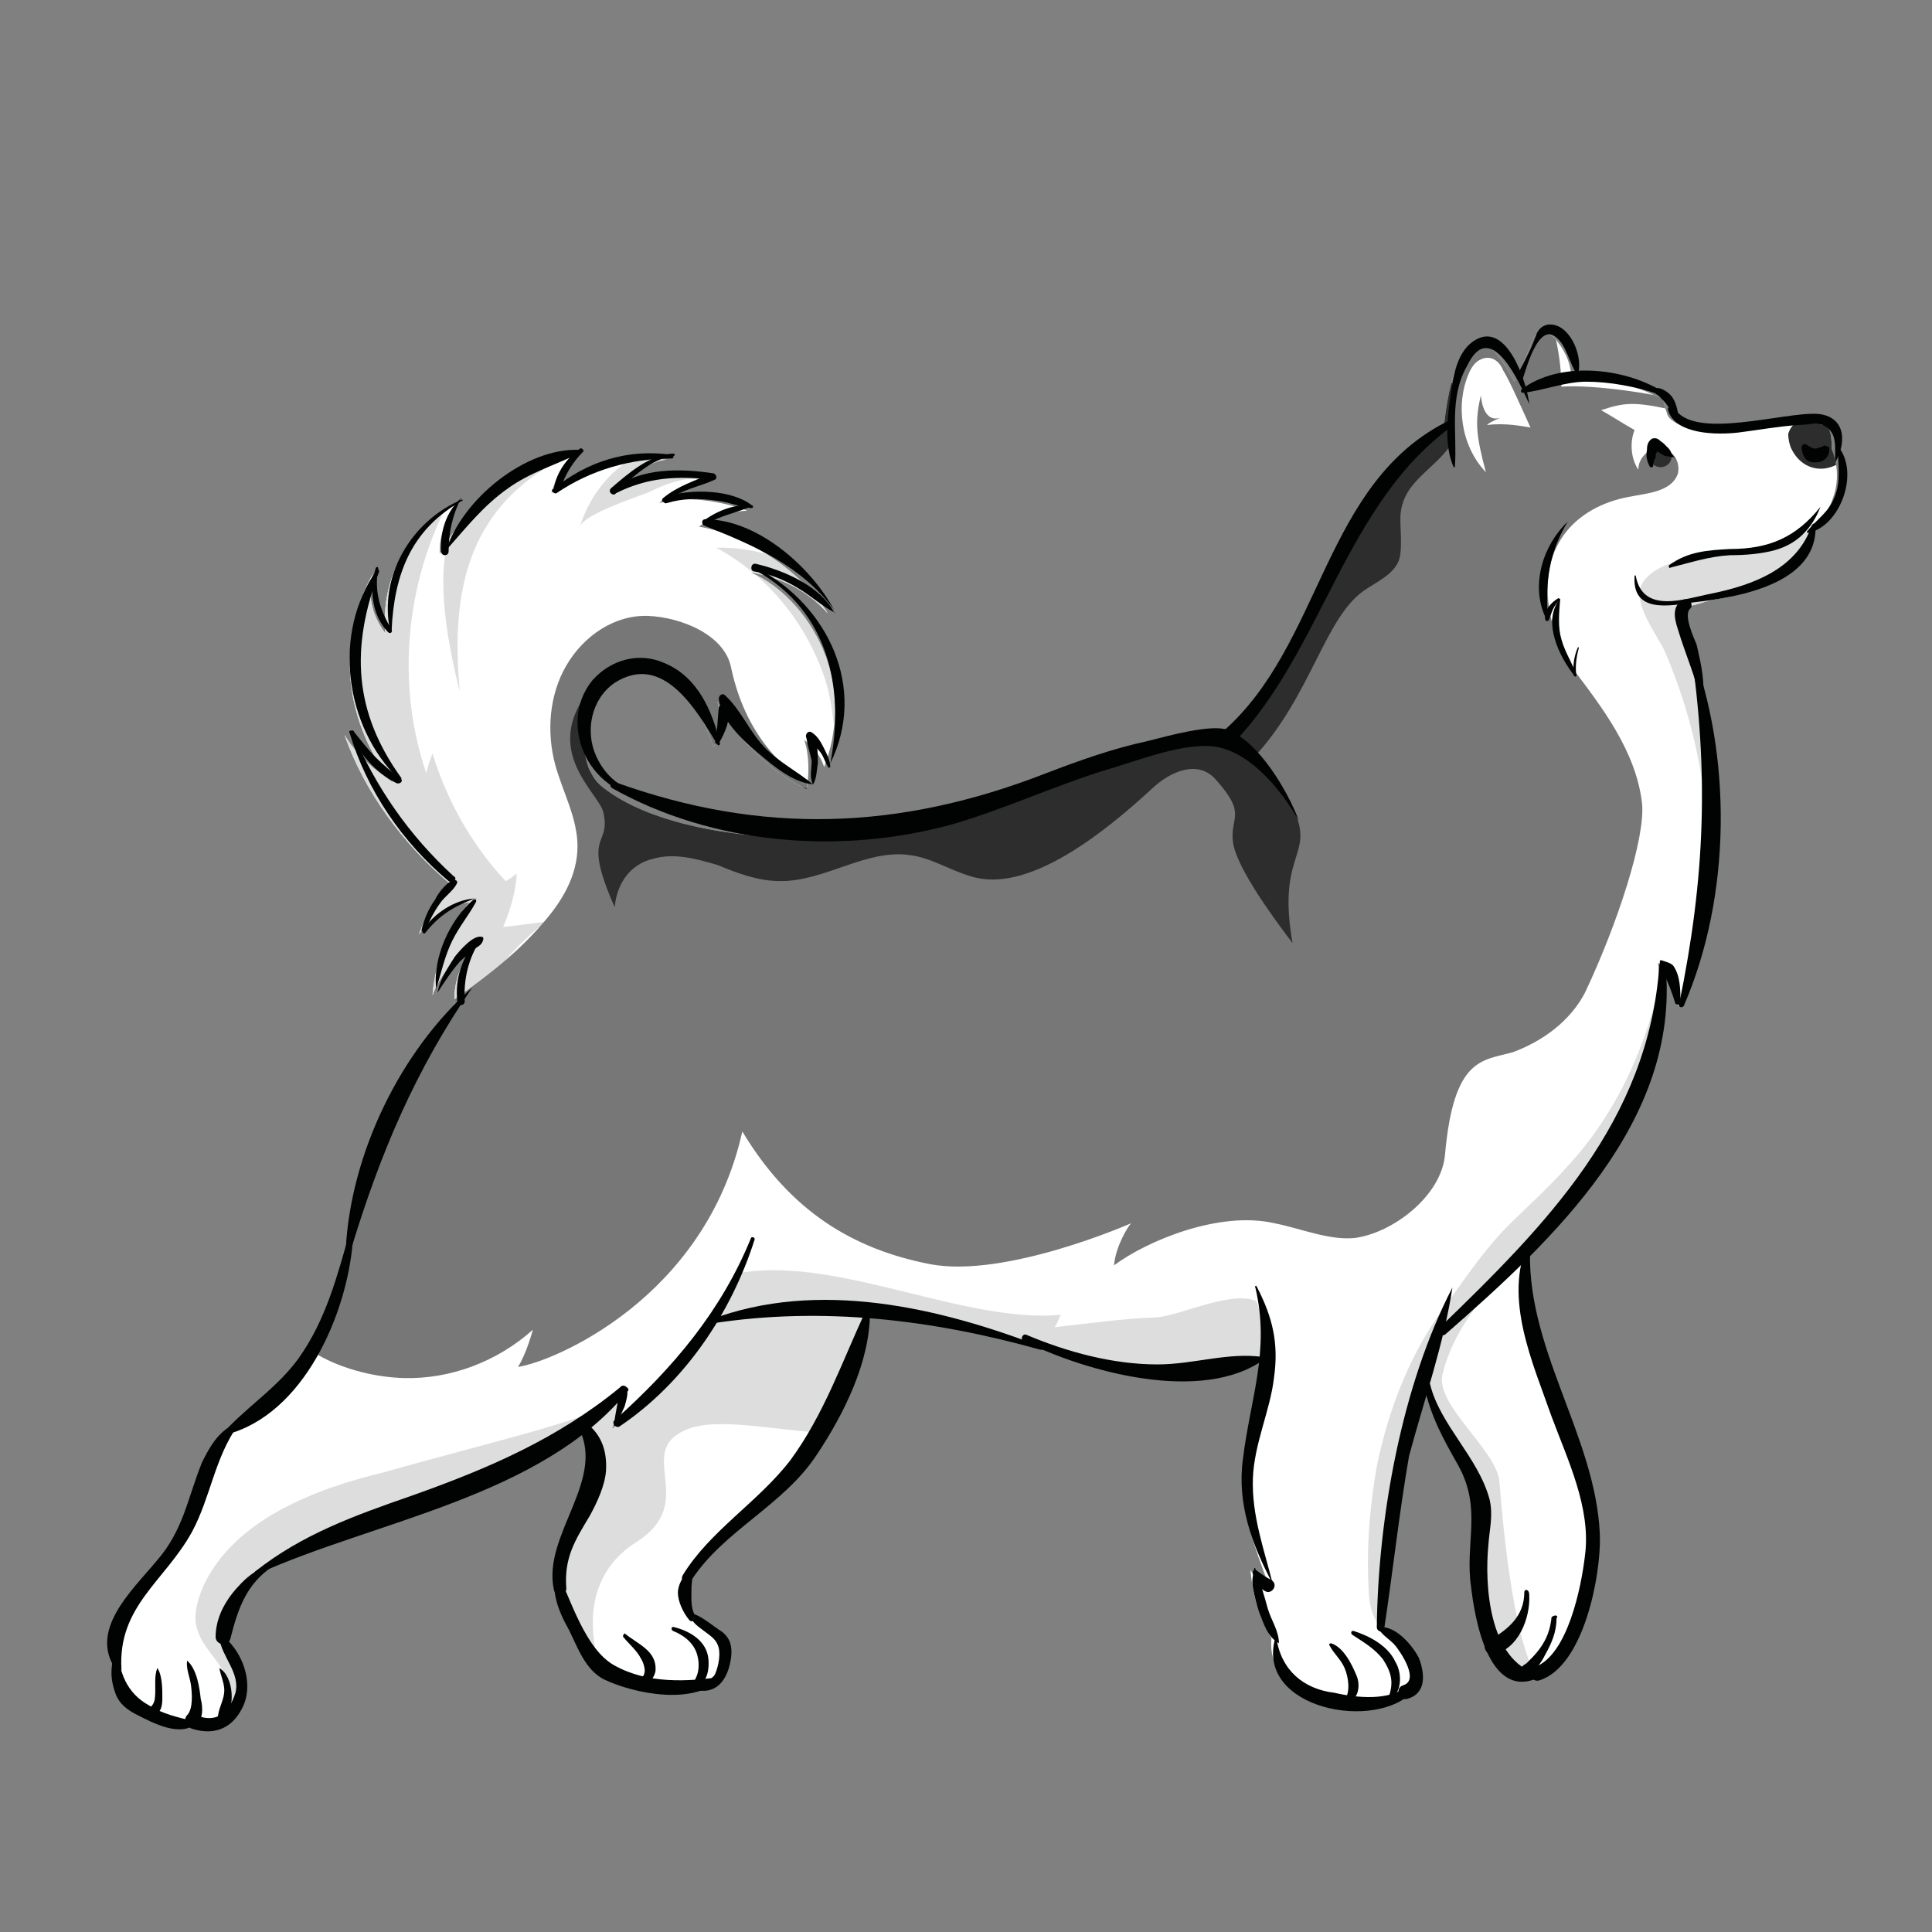 <?xml version="1.0" encoding="utf-8"?>
<!-- Generator: Adobe Illustrator 22.1.0, SVG Export Plug-In . SVG Version: 6.00 Build 0)  -->
<svg version="1.1" id="Card_1" xmlns="http://www.w3.org/2000/svg" xmlns:xlink="http://www.w3.org/1999/xlink" x="0px" y="0px"
	 viewBox="0 0 155.9 155.9" style="enable-background:new 0 0 155.9 155.9;" xml:space="preserve">
<rect x="0" y="0" width="155.9" height="155.9" fill="#808080" stroke="none"/>
<style type="text/css">
	.st0{clip-path:url(#SVGID_2_);}
	.st1{fill:#FFFFFF;}
	.st2{fill:#DDDDDD;}
	.st3{fill:#777777;}
	.st4{fill:#2D2D2D;}
	.st5{clip-path:url(#SVGID_4_);}
	.st6{fill:#010202;}
</style>
<g id="Colours">
	<g>
		<g>
			<defs>
				<path id="SVGID_1_" d="M9.1,133.2c-0.1,0.9,0.2,1.5,0.4,2.4s0.7,1.7,1.6,2.1c0.6,0.3,1.4,0.9,2.1,0.9c1.9,0,1.4,0.9,3.2,0.4
					c3.1,0.4,3.1-2.5,3.2-3s0-1.1-0.2-1.5c-0.3-0.9-0.7-1.7-1.4-2.4V132c0.2-2.5,0.9-4.2,2.6-5.2c4.7-3,10.2-4.6,15.3-6.4
					c3.7-1.3,7.5-3.4,10.8-5.7c1.2,1,1.5,2.9,1.1,4.4c-0.3,1.6-1.3,2.9-1.9,4.4c-0.6,1.4-1.2,3.1-0.9,4.6l0.2,0.6
					c0.7,2.2,2.1,3.9,3.1,6c1.6,0.7,4.1,1.5,6.3,1.5l0.7-0.1c3.1,0,3.7-2.4,3.2-3.2l-1.7-1.3c-1.1-1.2-2.2-2.2-1.5-4.4
					c0.9-1.9,2.8-3.1,4.5-4.4c4.9-3.9,8.7-10.8,10-17.1c4.9,0.4,10,1.5,14.1,3c6.3,2.2,11.9,2.6,18.1,0.7c0,1.1-0.1,1.9-0.3,3
					c-0.5,2.2-1.4,4.5-1.4,6.8c-0.1,2.9,1,5.8,2,8.5c-0.5-0.2-1.1-0.5-1.4-1c0.2,2,0.6,3.6,1.7,5.5c-0.2,1.7,0.7,3.4,2.2,4.3
					c1.4,0.9,3.2,1,4.8,0.9c0,0,3.1-0.2,4.1-1.4s-1.1-4.1-2.5-4.7c0.6-8.1,2.5-17.1,3.7-19.7c1.6,3.9,4.7,8.1,4.7,10.4
					c0,1.1-2,11,2.9,13.2c3.4,1.5,8.2-8.5,5.9-13.7c-4.2-9.4-5.7-19.9-5.7-19.9c3.5-3.5,3.2-4.1,6.3-8c5.8-7.6,4.8-15.9,4.8-15.9
					s1.3,0.5,1.6,3.5c2.2-7,3-14.4,2-21.7L137,57c-0.2-4.9-2.9-7.3-1.2-8c1.4-0.2,1.6-0.5,3-0.7c1.6-0.2,3-1,4.5-1.7
					c1.4-0.7,2.6-2.1,2.7-3.9c0.9-0.6,1.6-1.5,1.9-2.5c0.5-1.3,0.4-2.8-0.1-4c0-0.6,0-1.5-0.4-1.8c-0.5-0.5-5.9,0-7.7,0.4
					c-2,0.5-5.1-0.5-5.2-1.5c-0.5-1.3,0.1-1-1-1.4c-2-1-4.5-1.5-6.7-1.3c0-1.1-0.4-2.1-1.1-3c-0.2-0.3-0.4-0.5-0.7-0.6s-0.7-0.2-1,0
					s-0.4,0.5-0.5,0.9c-0.5,1.2-0.7,1.7-1.3,2.9c-0.9-1.7-1.8-2.9-2.4-2.9c-1.4-0.1-2.1,1.6-2.4,2.1c-0.5,1.4-0.7,2.9-0.9,4.5l0,0
					c-4.6,2.5-7.4,7.3-9.7,12.1c-2.4,4.8-4.4,9.8-8.3,13.3c-7.9,0.7-15.4,4-18.4,5.1c-9.5,3.9-24.8,3.4-31.1-1.2
					c-1-0.7-1.1-1.1-1.4-1.6s-1.1-3.9-0.3-5.5c0.9-1.6,2.7-2.7,4.5-2.6c1.5,0.1,2.8,1.1,3.7,2.2c1,1.2,1.6,2.6,2.1,4
					c0.3-0.9,0.6-2.2,0.3-3.7c1.6,3.1,4.2,5.6,7.2,7.1v-0.1c0.2-1.2,0.2-2.7-0.2-3.9c0.7,0.6,1.3,1.2,1.6,2.2c1.1-2.8,1.2-6.1,0.1-9
					s-3.3-5.5-6-6.7c2.5,0.4,4.6,1.5,6.2,3.3c-2-3.3-6.6-6.4-10.4-7c1.2-0.9,2.5-1.2,3.9-1.3c-1.9-0.7-5-1.3-7.1-0.6
					c1-1,2.7-1.3,3.9-1.9c-2.7-0.4-5.7-0.4-7.9,1.2c1.3-1.2,3.3-2.8,4.6-2.8c-3.3-0.3-6.7,0.5-9.3,2.7c0.3-1.2,1-2.4,1.9-3.2
					c-4.5,0.9-8.7,4-10.9,8.1c-0.1-1.5,0.5-2.9,1.5-4.1c-1.9,0.9-3.5,2.4-4.6,4.3s-1.5,4.1-1.3,6.2c-1.1-1.4-1.5-3.2-1-4.8
					C28.6,48.9,28,52,28.3,55c0.3,3,1.6,6.1,3.5,8.2c-1.5-1-3-2.2-4-3.9c1.6,4.6,4.8,8.9,8.5,12c-1.3,1-1.9,2.6-2.5,4.1
					c1-1.4,2.5-2.4,4.1-2.6c-1.7,1.9-2.8,4.9-3,7.5c0.7-1.8,2-3.3,3.6-4.3c-1.2,1.4-2,3.3-1.8,5.1C31.8,87,29.6,92,28.4,99.8
					c-1.3,8.9-5.7,13.3-9.6,15.6c-2.6,1.9-2.4,5.8-4.1,8.7c-1.1,1.9-2.8,3.2-4.1,4.9C9.3,130.4,9.1,131.5,9.1,133.2z"/>
			</defs>
			<clipPath id="SVGID_2_">
				<use xlink:href="#SVGID_1_"  style="overflow:visible;"/>
			</clipPath>
			<g id="Base_1_" class="st0">
				<rect x="7.7" y="25.3" class="st1" width="142.7" height="115"/>
				<g id="Light_1_">
					<g>
						<path class="st2" d="M85.1,107.1L85.1,107.1c0.2-0.3,0.3-0.6,0.5-1c-7.8,0.7-17.9-4.7-25.8-3.4c-1.2,2.1-4.9,8.1-9.4,11.8
							c-0.3-0.5-0.1-2.4-0.1-2.4s-2.7,1.8-2.9,3.1c-0.2,1.3,0.6,2.5,0.5,3.7c-0.2,2.7-2.8,5.2-3.6,7.8c-0.9,2.6,3.4,8,3.9,7.5
							c0.2-0.3-2.2-6.4,3.2-9.8c5-3.2-0.2-7.2,3.9-9c2.4-1.1,7.1,0,10.9,0.2c1.1-1,1.8-5.6,3-6.5c1.9-1.4,5.6,1.1,7.9,1.6
							c2.4,0.5,4.5,1.5,6.8,2.2c4.3,1.3,9,1.4,13.4,0.2c3-0.9,6.4-1.3,4.1-8.1c-2-0.9-6,1.1-8,1.3C90.5,106.4,87.8,106.8,85.1,107.1
							z"/>
					</g>
					<g>
						<path class="st2" d="M43.4,115.4L43.4,115.4c-4.2,1.2-8.2,2.2-12.4,3.4c-2.9,0.7-5.7,1.6-8.3,3s-5,3.4-6.3,6.2
							c-0.5,1.2-0.9,2.6-0.4,3.7c0.5,1.5,2.1,2.6,2.4,4.2c0.1,0.9-0.2,2,0.4,2.6c0.6,0.5,1.7,0,2.4-0.6c7.3-6.1,14.6-12.4,21.6-18.9
							c1.8-1.7,4.3-3.4,5.8-5.4C46.8,114.4,45.1,114.9,43.4,115.4z"/>
					</g>
					<g>
						<path class="st2" d="M110.4,127.3L110.4,127.3c0.1,2-0.1,3.6,2.6,5.5c2.2-1.3,12.4,4.7,11,2.5c-2-3.3-2.8-13.1-3-15.7
							s-5.2-6.2-4.6-8.7c0.7-2.9,2.5-5.4,4.4-7.5s4.2-4.1,6-6.3c4.4-5.1,7-11.9,7.3-18.7c-1.1,5.9-3.7,11.5-7.6,15.7
							c-1.6,1.8-3.4,3.4-5.1,5.1c-1.7,1.8-3,3.7-4.5,5.8c-3,3.9-4.8,8.5-5.8,13.3C110.6,121.2,110.3,124.2,110.4,127.3z"/>
					</g>
					<g>
						<path class="st2" d="M137.4,76.5L137.4,76.5c1.7-4.3,1.4-9.1,1.3-13.8c-0.1-4.6,0.1-9.6,2.7-13.5c1.5-2.2,3.7-4.1,4.8-6.6
							c-1.9,1.7-4.6,1.9-7.1,2.1c-1.9,0.2-5,0.4-6.4,2.1c-1.3,1.6,1,4.3,1.7,5.9c2,4.7,3.2,9.8,3.4,15
							C138,70.7,137.9,73.6,137.4,76.5z"/>
					</g>
					<g>
						<path class="st2" d="M44,74.4L44,74.4c-1.2,0.1-2.2,0.3-3.4,0.4c0.6-1.4,1-2.8,1.1-4.3c-0.3,0.2-0.5,0.4-0.9,0.6
							c-2.7-2.9-4.7-6.4-5.9-10.3c-0.2,0.5-0.4,1.1-0.5,1.6c-2.7-7.9-1.5-17.1,3.1-24.1c-2.5,0-4.7,1.3-6.5,2.9
							c-4.1,3.5-6.6,8.8-7.8,14.1c-1.1,5.4-0.7,11,0.2,16.5c0.3,1.9,0.9,3.9,1.7,5.6c0.9,1.7,2.2,3.2,4.1,4c2.2,0.9,6.1,0.6,8.3-0.5
							c1.1-0.6,1.8-1.7,2.7-2.7C41.3,76.8,42.6,75.5,44,74.4z"/>
					</g>
					<g>
						<path class="st2" d="M57.8,44.2L57.8,44.2c3.9-0.1,7.6,1.5,10.3,4.4c2.6,2.9,4,7,3.6,10.8c-0.1,0.7-0.2,1.6-0.6,2.2
							c-1.2,1.8-3.2,0.9-3.5-1c-0.4-2.1-0.4-4.2-1.2-6.3C64.8,49.9,61.7,46.3,57.8,44.2z"/>
					</g>
					<g>
						<path class="st2" d="M46.8,42.5c0.6-2,1.9-3.9,3.6-5.1l0,0c1.6-1.1,3.5-1.7,5.5-1.5c1.4,0.1,3.1,1.6,1.3,2.6
							c-0.5,0.3-1.4,0.1-2,0.2c-1,0.2-1.8,0.5-2.8,1C51.4,40.1,47.1,41.5,46.8,42.5z"/>
					</g>
					<g>
						<path class="st2" d="M37.1,55.8c-2.6-10.3-0.9-13.6,1-16.5c1-1.6,3.7-2.9,8.8-3C37.4,40.3,36.4,48,37.1,55.8z"/>
					</g>
				</g>
				<g id="Dark_1_">
					<g>
						<g>
							<path class="st3" d="M21.9,103.7c0,5.1,6.4,7.4,10.7,7.5c3.7,0.1,7.5-1.3,10.4-3.9c0,0-0.5,1.9-1.2,3
								c2.8-0.4,15.1-5.5,18.1-19c3.9,6.5,9,9.5,15.1,10.7s16.3-3.3,16.3-3.3c-0.2,0.1-1.3,1.9-1.4,3.4c2.7-2,8.5-4.4,12.9-3.4
								c2.1,0.4,4.4,1.4,6.5,1.2c3.1-0.4,7-3.4,7.3-6.7c0.7-7.9,3-7.6,5.5-8.3c2.4-0.9,4.6-2.5,5.8-4.8c2.6-5.5,4.9-12.5,4.6-15.3
								c-0.5-4.2-3.2-7.7-5.7-11c0,0.1,0.1,0.3,0.1,0.4c-1.2-1.4-1.7-3.4-1.2-5.2c-0.2,0.3-0.3,0.7-0.5,1.1c-1.4-6,2-9.2,6.2-10
								c1.5-0.3,3.5-0.4,4-1.9c0.2-1-0.4-1.9-1.4-2c-0.9-0.1-1.8,0.7-1.8,1.7c-0.6-0.9-0.7-2.2-0.3-3.2c-0.9-0.5-1.8-1.1-2.7-1.6
								c1.8-0.6,2.6-0.7,5.4-0.1c0.4,0.1,0.1-0.4-0.3-0.9c-0.2-0.2-5.6-1.1-8.3-0.9c0-1.6-0.4-4.8-1.4-6.5c-0.2-0.4-0.3-0.9-0.5-1.2
								c-0.6-0.6-2.1,0.2-2.9,0.5c-3.2,1.5-5.6,4.3-7.8,7.1c-5.2,6.7-10.1,13.9-15.9,20c-5.7,6-12.1,11.6-19.9,14
								c-4.9,1.5-7.4,1.2-11.8-1.5c-1.8-1-5.5-3.6-6.8-9.7c-0.5-2.7-4.1-4.1-6.7-4.2c-2.7-0.1-5.2,1.6-6.6,4c-1.4,2.4-1.6,5.4-0.9,8
								c0.6,2.2,1.8,4.3,1.8,6.6c0,2.4-1.3,4.5-2.8,6.2c-4.6,5.4-11.3,8.1-15.9,13.4C24,92.1,21.9,97.9,21.9,103.7z M118.5,30.2
								c0.2-0.5,0.5-1,1-1.2c0.6-0.3,1.4-0.1,1.8,0.9c0.4,0.6,1.3,2.6,2.2,4.6c-0.6-0.1-2.1-0.4-3.5-0.2c0.1-0.2,1.1-0.6,1.1-0.6
								c-1.5,0.5-1.6-1.8-1.6-1.8c-0.5,2.1-0.4,3.2,0.4,6.2C117.8,35.9,117.5,32.5,118.5,30.2z"/>
						</g>
					</g>
					<g>
						<path class="st4" d="M113,41.9c0,0.9,0.2,2.8-0.2,3.5c-0.5,1-1.6,1.5-2.5,2.1c-3.4,2.1-4.4,8.6-9.2,13.7
							c0.5,0.4,3,2.9,3.6,4.9c1,3-1.6,3.2-0.4,10c-1.3-1.7-4.5-6-4.8-8.1s1.2-2.2-1.4-5.1c-1.4-1.6-3.6-0.7-5.1,0.7
							c-3.9,3.6-10.1,8.6-14.7,7.1c-1.7-0.5-3.2-1.5-4.9-1.7c-3.5-0.5-6.8,2.1-10.4,2.1c-1.8,0-3.4-0.6-5.1-1.3
							c-1.7-0.5-3.5-1-5.2-0.5c-1.7,0.4-2.9,1.8-3.1,3.9c-2.7-6.1-0.3-4.8-0.9-7.6c-0.3-1.6-5.2-5-1-10.1c0.5-1.1,3.7,5.5,4.9,5.2
							c5.8-0.7,11,3.3,16.8,3.9c4.4,0.4,8.7-1.2,12.5-3.3c8.1-4.5,15-11.2,19.6-19.5c2-3.6,3.7-7.6,7.1-10c1.5-1.1,3.4-1.8,5.1-1.4
							l3.5,0.5c0.1,1.6,0.1,2-0.2,5.1C115.5,38.1,113,39,113,41.9z"/>
					</g>
				</g>
			</g>
		</g>
	</g>
	<g>
		<g>
			<defs>
				<path id="SVGID_3_" d="M9.1,133.2c-0.1,0.9,0.2,1.5,0.4,2.4s0.7,1.7,1.6,2.1c0.6,0.3,1.4,0.9,2.1,0.9c1.9,0,1.4,0.9,3.2,0.4
					c3.1,0.4,3.1-2.5,3.2-3s0-1.1-0.2-1.5c-0.3-0.9-0.7-1.7-1.4-2.4V132c0.2-2.5,0.9-4.2,2.6-5.2c4.7-3,10.2-4.6,15.3-6.4
					c3.7-1.3,7.5-3.4,10.8-5.7c1.2,1,1.5,2.9,1.1,4.4c-0.3,1.6-1.3,2.9-1.9,4.4c-0.6,1.4-1.2,3.1-0.9,4.6l0.2,0.6
					c0.7,2.2,2.1,3.9,3.1,6c1.6,0.7,4.1,1.5,6.3,1.5l0.7-0.1c3.1,0,3.7-2.4,3.2-3.2l-1.7-1.3c-1.1-1.2-2.2-2.2-1.5-4.4
					c0.9-1.9,2.8-3.1,4.5-4.4c4.9-3.9,8.7-10.8,10-17.1c4.9,0.4,10,1.5,14.1,3c6.3,2.2,11.9,2.6,18.1,0.7c0,1.1-0.1,1.9-0.3,3
					c-0.5,2.2-1.4,4.5-1.4,6.8c-0.1,2.9,1,5.8,2,8.5c-0.5-0.2-1.1-0.5-1.4-1c0.2,2,0.6,3.6,1.7,5.5c-0.2,1.7,0.7,3.4,2.2,4.3
					c1.4,0.9,3.2,1,4.8,0.9c0,0,3.1-0.2,4.1-1.4s-1.1-4.1-2.5-4.7c0.6-8.1,2.5-17.1,3.7-19.7c1.6,3.9,4.7,8.1,4.7,10.4
					c0,1.1-2,11,2.9,13.2c3.4,1.5,8.2-8.5,5.9-13.7c-4.2-9.4-5.7-19.9-5.7-19.9c3.5-3.5,3.2-4.1,6.3-8c5.8-7.6,4.8-15.9,4.8-15.9
					s1.3,0.5,1.6,3.5c2.2-7,3-14.4,2-21.7L137,57c-0.2-4.9-2.9-7.3-1.2-8c1.4-0.2,1.6-0.5,3-0.7c1.6-0.2,3-1,4.5-1.7
					c1.4-0.7,2.6-2.1,2.7-3.9c0.9-0.6,1.6-1.5,1.9-2.5c0.5-1.3,0.4-2.8-0.1-4c0-0.6,0-1.5-0.4-1.8c-0.5-0.5-5.9,0-7.7,0.4
					c-2,0.5-5.1-0.5-5.2-1.5c-0.5-1.3,0.1-1-1-1.4c-2-1-4.5-1.5-6.7-1.3c0-1.1-0.4-2.1-1.1-3c-0.2-0.3-0.4-0.5-0.7-0.6s-0.7-0.2-1,0
					s-0.4,0.5-0.5,0.9c-0.5,1.2-0.7,1.7-1.3,2.9c-0.9-1.7-1.8-2.9-2.4-2.9c-1.4-0.1-2.1,1.6-2.4,2.1c-0.5,1.4-0.7,2.9-0.9,4.5l0,0
					c-4.6,2.5-7.4,7.3-9.7,12.1c-2.4,4.8-4.4,9.8-8.3,13.3c-7.9,0.7-15.4,4-18.4,5.1c-9.5,3.9-24.8,3.4-31.1-1.2
					c-1-0.7-1.1-1.1-1.4-1.6s-1.1-3.9-0.3-5.5c0.9-1.6,2.7-2.7,4.5-2.6c1.5,0.1,2.8,1.1,3.7,2.2c1,1.2,1.6,2.6,2.1,4
					c0.3-0.9,0.6-2.2,0.3-3.7c1.6,3.1,4.2,5.6,7.2,7.1v-0.1c0.2-1.2,0.2-2.7-0.2-3.9c0.7,0.6,1.3,1.2,1.6,2.2c1.1-2.8,1.2-6.1,0.1-9
					s-3.3-5.5-6-6.7c2.5,0.4,4.6,1.5,6.2,3.3c-2-3.3-6.6-6.4-10.4-7c1.2-0.9,2.5-1.2,3.9-1.3c-1.9-0.7-5-1.3-7.1-0.6
					c1-1,2.7-1.3,3.9-1.9c-2.7-0.4-5.7-0.4-7.9,1.2c1.3-1.2,3.3-2.8,4.6-2.8c-3.3-0.3-6.7,0.5-9.3,2.7c0.3-1.2,1-2.4,1.9-3.2
					c-4.5,0.9-8.7,4-10.9,8.1c-0.1-1.5,0.5-2.9,1.5-4.1c-1.9,0.9-3.5,2.4-4.6,4.3s-1.5,4.1-1.3,6.2c-1.1-1.4-1.5-3.2-1-4.8
					C28.6,48.9,28,52,28.3,55c0.3,3,1.6,6.1,3.5,8.2c-1.5-1-3-2.2-4-3.9c1.6,4.6,4.8,8.9,8.5,12c-1.3,1-1.9,2.6-2.5,4.1
					c1-1.4,2.5-2.4,4.1-2.6c-1.7,1.9-2.8,4.9-3,7.5c0.7-1.8,2-3.3,3.6-4.3c-1.2,1.4-2,3.3-1.8,5.1C31.8,87,29.6,92,28.4,99.8
					c-1.3,8.9-5.7,13.3-9.6,15.6c-2.6,1.9-2.4,5.8-4.1,8.7c-1.1,1.9-2.8,3.2-4.1,4.9C9.3,130.4,9.1,131.5,9.1,133.2z"/>
			</defs>
			<clipPath id="SVGID_4_">
				<use xlink:href="#SVGID_3_"  style="overflow:visible;"/>
			</clipPath>
			<g id="Details_1_" class="st5">
				<g>
					<path class="st4" d="M144.5,36.1c-0.1-0.3-0.2-0.6-0.2-1.1c0.1-0.3,0.2-0.5,0.4-0.7c0.4-0.5,0.9-1.1,1.4-1.4
						c0.5-0.3,1.3-0.5,1.8-0.3l0,0c1.5,0.5,2.2,3.3,1,4.4C147.5,38.3,145.4,38.1,144.5,36.1z"/>
				</g>
				<ellipse class="st4" cx="134" cy="36.8" rx="0.9" ry="0.9"/>
			</g>
		</g>
	</g>
</g>
<g id="Outlines">
	<g>
		<g>
			<path class="st6" d="M136.4,52.1c1.5,10.2,1.2,18.7-0.9,28.9c-0.1,0.3,0.3,0.4,0.4,0.1C139.7,72.3,139.8,61,136.4,52.1
				L136.4,52.1L136.4,52.1z"/>
		</g>
	</g>
	<g>
		<g>
			<path class="st6" d="M135.6,80.9c0-1,0-2.2-0.6-3c-0.2-0.2-0.6-0.3-0.9-0.4c-0.2-0.1-0.2,0.2-0.1,0.3c-0.1,0,0,0,0,0.1
				c0.1,0.2,0.1,0.3,0.2,0.5c0.4,0.9,0.7,1.6,1,2.6C135.4,81.1,135.6,81.1,135.6,80.9L135.6,80.9z"/>
		</g>
	</g>
	<g>
		<g>
			<path class="st6" d="M133.9,77.9c-0.9,12.6-9.1,20.9-17.8,29.3c-0.3,0.3,0.1,0.7,0.5,0.5c8.7-7.6,19-17.2,17.8-29.8
				C134.3,77.5,133.9,77.5,133.9,77.9L133.9,77.9z"/>
		</g>
	</g>
	<g>
		<g>
			<path class="st6" d="M117.2,103.9c-4.1,7.9-6,18.6-6.1,27.4c0,0.4,0.6,0.5,0.6,0.1c0.7-4.6,1.2-9.3,2-13.9
				C114.9,113,116.5,108.5,117.2,103.9L117.2,103.9L117.2,103.9z"/>
		</g>
	</g>
	<g>
		<g>
			<path class="st6" d="M111.2,131.3c0.2,0.6,1,1,1.4,1.5s2,2.8,0.6,3.2c-0.6,0.2-0.4,1.2,0.3,1.1c1.6-0.4,1.5-2,1-3.3
				C114,132.8,112.6,131.1,111.2,131.3L111.2,131.3L111.2,131.3z"/>
		</g>
	</g>
	<g>
		<g>
			<path class="st6" d="M113.6,136c-1.4,1.3-4.2,1-5.9,0.6c-2.5-0.3-4.3-1.8-4.7-4.4c0-0.1-0.1-0.1-0.1,0c-1.6,5.7,8.2,7.6,11.2,4.2
				C114.3,136.1,113.9,135.7,113.6,136L113.6,136z"/>
		</g>
	</g>
	<g>
		<g>
			<path class="st6" d="M103.2,132.6c0-1-0.6-1.8-0.9-2.8c-0.3-1.1-0.6-2.1-1-3.2c0-0.1-0.1-0.1-0.1,0c-0.1,0.5-0.2,1-0.1,1.5
				c0.1,0.6,0.3,1.4,0.5,2C102,131.1,102.3,132.1,103.2,132.6C103.2,132.7,103.2,132.6,103.2,132.6L103.2,132.6z"/>
		</g>
	</g>
	<g>
		<g>
			<path class="st6" d="M101.1,127c0.2,0.5,0.4,1.1,1,1.4c0.5,0.3,1.1-0.5,0.5-0.9c-0.4-0.2-0.7-0.4-1.1-0.7
				C101.3,126.6,101,126.7,101.1,127L101.1,127z"/>
		</g>
	</g>
	<g>
		<g>
			<path class="st6" d="M102.7,127.8c-0.7-2.8-1.7-5.5-1.6-8.5c0.1-2.8,1.4-5.5,1.7-8.1c0.4-2.8-0.1-4.9-1.4-7.4
				c0-0.1-0.2,0-0.1,0.1c1.2,5.1-0.4,8.9-1,13.8C99.8,121.3,101,124.6,102.7,127.8C102.6,127.9,102.7,127.8,102.7,127.8L102.7,127.8
				z"/>
		</g>
	</g>
	<g>
		<g>
			<path class="st6" d="M123.3,100.3c-2,4.5,0.4,9.7,1.9,14c1.3,3.5,3.2,7.4,2.7,11.2c-0.3,2.6-1.4,8-4,9c-0.6,0.2-0.4,1.3,0.3,1.1
				c3.6-1.1,5-8.5,4.9-11.7c-0.3-8.1-6.2-15.3-5.6-23.7C123.6,100.2,123.4,100.2,123.3,100.3L123.3,100.3z"/>
		</g>
	</g>
	<g>
		<g>
			<path class="st6" d="M49.5,115.2c0.4-0.5,0.6-1.1,0.9-1.7c0.1-0.4,0.4-1.2,0.1-1.6c-0.1-0.1-0.3-0.1-0.4,0
				c-0.3,0.3-0.2,1.1-0.3,1.5C49.7,113.9,49.6,114.5,49.5,115.2C49.3,115.2,49.5,115.3,49.5,115.2L49.5,115.2z"/>
		</g>
	</g>
	<g>
		<g>
			<path class="st6" d="M50.1,111.9c-5.1,4.2-10.7,6.6-16.9,8.8c-4.6,1.6-8.8,3.1-12.6,6.1c-0.1,0.1,0,0.3,0.2,0.2
				c9.5-4.3,22.9-6.2,29.9-14.8C50.8,112,50.3,111.7,50.1,111.9L50.1,111.9z"/>
		</g>
	</g>
	<g>
		<g>
			<path class="st6" d="M69.8,105.9c-1.9,4.1-3.3,8.2-6,11.9c-2.6,3.4-6.5,5.7-8.7,9.3c-0.3,0.5,0.4,1,0.7,0.4
				c2.6-4,7.4-6,10.1-10.1c2.2-3.3,4.3-7.5,4.3-11.5C70.3,105.7,69.9,105.6,69.8,105.9L69.8,105.9z"/>
		</g>
	</g>
	<g>
		<g>
			<path class="st6" d="M58.3,135.3c-2.8,0.4-6,0.6-8.7-0.9c-2.4-1.3-3.6-5.5-4.7-7.7c0-0.1-0.1,0-0.1,0c-0.3,1.8,0.2,3.2,1.1,4.8
				c0.7,1.4,1.3,3.2,2.8,4C51.2,136.7,56.2,137.7,58.3,135.3C58.4,135.4,58.3,135.3,58.3,135.3L58.3,135.3z"/>
		</g>
	</g>
	<g>
		<g>
			<path class="st6" d="M46.5,114.9c2.7,4.3-2.8,8.9-1.8,13.4c0.1,0.5,1,0.4,1-0.1c-0.2-2.5,0.7-3.9,1.9-5.9
				c0.6-1.1,1.2-2.4,1.3-3.6c0.1-1.7-0.4-3.1-1.9-4.1C46.6,114.4,46.4,114.7,46.5,114.9L46.5,114.9z"/>
		</g>
	</g>
	<g>
		<g>
			<path class="st6" d="M101.9,109.5c-2.8-0.4-5.6,0.6-8.5,0.6c-3.6,0-7.3-1-10.6-2.4c-0.3-0.1-0.5,0.4-0.2,0.5
				c5,2.5,14.4,5.1,19.4,1.5C102,109.8,102,109.5,101.9,109.5L101.9,109.5z"/>
		</g>
	</g>
	<g>
		<g>
			<path class="st6" d="M84.1,108.7c-8.3-3.2-18.1-5.5-26.8-2.2c-0.2,0.1-0.1,0.4,0.1,0.3c9-1.4,17.9-0.3,26.5,2.1
				C84.3,109,84.4,108.7,84.1,108.7L84.1,108.7z"/>
		</g>
	</g>
	<g>
		<g>
			<path class="st6" d="M60.6,99.9c-2.4,5.9-6.3,10.5-11,14.7c-0.3,0.2,0.1,0.7,0.4,0.5c5.2-3.5,9-9.1,10.9-15.1
				C60.9,99.8,60.6,99.8,60.6,99.9L60.6,99.9z"/>
		</g>
	</g>
	<g>
		<g>
			<path class="st6" d="M38.1,79.7c-5.8,5.1-9.8,13.4-10.2,21.1c0,0.3,0.4,0.3,0.4,0.1C30.7,93,33.5,86.4,38.1,79.7L38.1,79.7
				L38.1,79.7z"/>
		</g>
	</g>
	<g>
		<g>
			<path class="st6" d="M28.2,99.5c-1,3.5-1.9,7-4.1,10.1c-1.6,2.2-3.6,3.5-5.6,5.5c-0.2,0.2,0,0.5,0.3,0.5c6.1-2,9.4-10.2,9.7-15.9
				C28.6,99.3,28.3,99.3,28.2,99.5L28.2,99.5z"/>
		</g>
	</g>
	<g>
		<g>
			<path class="st6" d="M18.9,114.9c-1.3,0.7-1.9,1.7-2.6,3.1c-1.2,3-1.5,5.5-3.7,8c-2,2.4-5.5,5.6-3.2,8.8c0.1,0.2,0.4,0.1,0.4-0.1
				c-0.3-5.1,3.5-7.1,5.7-11.1c1.5-2.8,1.8-5.9,3.7-8.6C19.2,114.9,19,114.8,18.9,114.9L18.9,114.9z"/>
		</g>
	</g>
	<g>
		<g>
			<path class="st6" d="M21.8,126.1c-2.2,1.1-4.4,3.4-4.4,6c0,0.6,1,0.9,1.2,0.1c0.6-2.4,1.3-4.4,3.4-5.8
				C22.3,126.3,22.1,126,21.8,126.1L21.8,126.1z"/>
		</g>
	</g>
	<g>
		<g>
			<path class="st6" d="M17.7,132.2c0.2,1.5,1.7,2.8,1.3,4.4c-0.5,1.6-1.5,2.5-3.2,1.8c-0.6-0.2-1,0.9-0.3,1.1
				c1.9,0.6,3.4-0.1,4.2-2c0.7-1.8-0.1-4.1-1.6-5.4C18,132,17.7,132,17.7,132.2L17.7,132.2z"/>
		</g>
	</g>
	<g>
		<g>
			<path class="st6" d="M15.7,138.9c-1.3-0.3-2.6-0.6-3.7-1.3c-1.8-1-2.4-2.7-2.5-4.6c0-0.1-0.2-0.2-0.2,0c-0.3,1.3-0.5,2.2,0,3.6
				c0.3,0.9,1,1.4,1.8,1.8c1.2,0.6,3.4,1.8,4.7,0.7C15.9,139,15.8,138.9,15.7,138.9L15.7,138.9z"/>
		</g>
	</g>
	<g>
		<g>
			<path class="st6" d="M104.8,66.2c-0.9-2.4-3.2-6.3-5.7-7.3c-1.4-0.5-4.9,0.5-6.5,0.9c-2.8,0.6-5.6,1.6-8.2,2.6
				c-11.8,4.6-22.9,5-34.8,0.7c-0.3-0.1-0.5,0.3-0.2,0.5c8.2,4.6,18.5,5.4,27.5,2.9c4.1-1.2,8-3,12.1-4.3c2.5-0.7,5.9-2.1,8.5-2
				C100.6,60.3,103.3,63.6,104.8,66.2C104.7,66.2,104.8,66.2,104.8,66.2L104.8,66.2z"/>
		</g>
	</g>
	<g>
		<g>
			<path class="st6" d="M52.6,64.3c-2-0.4-3.6-1.3-4.5-3.3s-0.4-4.6,1.5-5.9c3.9-2.5,6.6,2.2,8.3,5c0.1,0.1,0.2,0,0.2-0.1
				c-0.6-2.6-1.8-5.4-4.5-6.5c-2-0.9-4.3-0.3-5.8,1.4C44.8,58.6,47.8,64.5,52.6,64.3L52.6,64.3L52.6,64.3z"/>
		</g>
	</g>
	<g>
		<g>
			<path class="st6" d="M58,60c0.5-0.9,1-1.9,0.7-2.9c-0.1-0.3-0.6-0.3-0.7,0c-0.1,1-0.1,1.8-0.3,2.8C57.7,60,57.9,60.1,58,60L58,60
				z"/>
		</g>
	</g>
	<g>
		<g>
			<path class="st6" d="M65.6,63.3c-1.3-1.1-2.8-1.8-4-3.1s-1.8-2.9-3.1-4.1c-0.2-0.2-0.5,0-0.5,0.3c0.2,1.7,1.8,3.2,3.1,4.3
				C62.4,61.8,63.9,63.1,65.6,63.3C65.6,63.4,65.6,63.4,65.6,63.3L65.6,63.3z"/>
		</g>
	</g>
	<g>
		<g>
			<path class="st6" d="M65.6,63.3c0.3-0.4,0.3-1.2,0.4-1.7c0-0.6,0-1.5-0.3-2.1c-0.2-0.3-0.7-0.2-0.6,0.2c0.1,0.6,0.3,1.2,0.4,1.7
				C65.5,62,65.3,62.7,65.6,63.3C65.5,63.3,65.5,63.3,65.6,63.3L65.6,63.3z"/>
		</g>
	</g>
	<g>
		<g>
			<path class="st6" d="M67,61.9c0-0.5-0.3-1.1-0.5-1.5s-0.5-1-1-1.3c-0.3-0.2-0.6,0.2-0.4,0.5c0.3,0.3,0.7,0.6,1.1,1.1
				c0.3,0.4,0.4,0.9,0.7,1.3C66.9,61.9,67,61.9,67,61.9L67,61.9z"/>
		</g>
	</g>
	<g>
		<g>
			<path class="st6" d="M67,61.6c3-6.1-0.2-12.7-5.8-15.7c-0.1-0.1-0.3,0.1-0.1,0.2C66.8,49.3,68.2,55.5,67,61.6
				C66.8,61.7,66.9,61.8,67,61.6L67,61.6z"/>
		</g>
	</g>
	<g>
		<g>
			<path class="st6" d="M67.3,49.4c-1.1-2.1-4.1-3.4-6.3-3.9c-0.4-0.1-0.5,0.5-0.2,0.6c1.3,0.2,2.5,0.7,3.5,1.3
				C65.5,48.1,66.3,48.9,67.3,49.4C67.3,49.5,67.5,49.5,67.3,49.4L67.3,49.4z"/>
		</g>
	</g>
	<g>
		<g>
			<path class="st6" d="M67.3,49.2c-1.9-3.5-6.2-7.3-10.4-7.3c-0.3,0-0.3,0.4-0.1,0.5C60.8,44,64.6,45.6,67.3,49.2
				C67.2,49.3,67.3,49.3,67.3,49.2L67.3,49.2z"/>
		</g>
	</g>
	<g>
		<g>
			<path class="st6" d="M60.8,40.8c-1.4-0.2-2.9,0.4-4,1.2c-0.2,0.1,0,0.5,0.2,0.3C58.1,41.6,59.4,41.4,60.8,40.8L60.8,40.8
				L60.8,40.8z"/>
		</g>
	</g>
	<g>
		<g>
			<path class="st6" d="M60.7,40.8c-1.6-1.3-5-1.4-7-0.7c-0.3,0.1-0.2,0.6,0.1,0.5c1.3-0.4,2.6-0.4,4-0.2c1,0.1,1.8,0.5,2.8,0.6
				C60.8,41,60.8,40.9,60.7,40.8L60.7,40.8z"/>
		</g>
	</g>
	<g>
		<g>
			<path class="st6" d="M35.3,80.1c0.6-0.9,1.1-1.7,1.8-2.5c0.4-0.4,0.9-0.7,1.3-1.1c0.3-0.2,0.5-0.3,0.6-0.7c0-0.1,0-0.2-0.1-0.2
				c-0.7-0.2-1.8,1.1-2.2,1.6C36.2,78,35.5,79,35.3,80.1L35.3,80.1L35.3,80.1z"/>
		</g>
	</g>
	<g>
		<g>
			<path class="st6" d="M35.2,79.8c0.4-1.3,0.7-2.7,1.3-3.9s1.3-2,1.9-3.1c0.1-0.2-0.1-0.3-0.2-0.2C36.3,74.2,34.9,77.3,35.2,79.8
				C35.1,79.9,35.2,79.9,35.2,79.8L35.2,79.8z"/>
		</g>
	</g>
	<g>
		<g>
			<path class="st6" d="M38.3,72.5c-1.6,0.1-3.3,1.2-4.2,2.6c-0.1,0.1,0.1,0.3,0.2,0.2C35.4,73.9,36.5,73.2,38.3,72.5
				C38.5,72.6,38.5,72.5,38.3,72.5L38.3,72.5z"/>
		</g>
	</g>
	<g>
		<g>
			<path class="st6" d="M34.3,75.1c0.3-0.7,0.7-1.5,1.2-2.2c0.4-0.6,1.2-1.1,1.4-1.7c0-0.1-0.1-0.2-0.2-0.2c-0.6,0.1-1.3,1-1.6,1.6
				c-0.5,0.7-0.9,1.6-1.1,2.5C34.1,75.1,34.2,75.2,34.3,75.1L34.3,75.1z"/>
		</g>
	</g>
	<g>
		<g>
			<path class="st6" d="M36.6,70.7c-3.6-3.3-6.3-7.2-8.2-11.7c-0.1-0.1-0.3,0-0.2,0.1c1.4,4.7,4.3,8.9,8,12
				C36.5,71.3,37,70.9,36.6,70.7L36.6,70.7z"/>
		</g>
	</g>
	<g>
		<g>
			<path class="st6" d="M28.3,59.1c0.6,1.7,2.1,3.3,3.7,4.1c0.3,0.1,0.6-0.2,0.3-0.4c-0.7-0.5-1.4-1.1-2-1.7c-0.6-0.6-1.2-1.4-1.7-2
				C28.5,58.8,28.2,59,28.3,59.1L28.3,59.1z"/>
		</g>
	</g>
	<g>
		<g>
			<path class="st6" d="M32.4,62.8c-3.9-5.4-4.1-10.6-1.8-16.7c0-0.1-0.1-0.2-0.2-0.1c-3.6,5.1-2.6,12.6,1.8,16.9
				C32.2,62.9,32.5,62.8,32.4,62.8L32.4,62.8z"/>
		</g>
	</g>
	<g>
		<g>
			<path class="st6" d="M30.3,45.9c-0.5,1.7-0.3,3.7,1,5.1c0.2,0.2,0.4,0,0.3-0.2c-0.9-1.5-1.4-3-1.1-4.8
				C30.6,45.8,30.4,45.6,30.3,45.9L30.3,45.9z"/>
		</g>
	</g>
	<g>
		<g>
			<path class="st6" d="M31.6,50.9c0.2-4.6,1.6-8.2,5.7-10.5c0.1,0,0-0.1,0-0.1c-4.1,1.7-6.8,6.2-5.8,10.7
				C31.5,51,31.6,51,31.6,50.9L31.6,50.9z"/>
		</g>
	</g>
	<g>
		<g>
			<path class="st6" d="M37.2,40.2c-1.2,1.1-1.7,2.7-1.6,4.3c0,0.4,0.6,0.4,0.6,0C36.2,43,36.5,41.6,37.2,40.2
				C37.3,40.2,37.2,40.1,37.2,40.2L37.2,40.2z"/>
		</g>
	</g>
	<g>
		<g>
			<path class="st6" d="M36,44.4c1.6-1.8,3-3.6,5-5c1.8-1.3,3.9-1.9,5.9-2.9c0.1,0,0-0.2-0.1-0.2C42.4,36.1,37.3,40.3,36,44.4
				C35.9,44.4,35.9,44.4,36,44.4L36,44.4z"/>
		</g>
	</g>
	<g>
		<g>
			<path class="st6" d="M46.8,36.2c-1,0.7-1.9,1.9-2.1,3.2c-0.1,0.3,0.4,0.4,0.5,0.1c0.4-1.2,1-2.2,1.9-3.1
				C47.1,36.3,46.9,36.1,46.8,36.2L46.8,36.2z"/>
		</g>
	</g>
	<g>
		<g>
			<path class="st6" d="M44.9,39.8c2.8-1.9,6-2.8,9.3-2.8c0.2,0,0.2-0.3,0-0.3c-3.5-0.5-6.8,0.5-9.6,2.8
				C44.4,39.5,44.7,39.9,44.9,39.8L44.9,39.8z"/>
		</g>
	</g>
	<g>
		<g>
			<path class="st6" d="M54.3,36.6c-1.9,0.1-3.6,1.6-5,2.8c-0.3,0.3,0.2,0.7,0.4,0.4c1.2-1.2,2.9-2.8,4.6-3
				C54.5,36.8,54.5,36.6,54.3,36.6L54.3,36.6z"/>
		</g>
	</g>
	<g>
		<g>
			<path class="st6" d="M53.8,40.5c1.1-1,2.6-1.2,3.9-1.8c0.2-0.1,0.1-0.4-0.1-0.5c-2.6-0.4-6-0.5-8.1,1.3c-0.2,0.2,0,0.4,0.2,0.3
				c2.6-1.3,4.9-1.4,7.8-1.1c0-0.2-0.1-0.3-0.1-0.5c-1.3,0.6-2.7,1-3.9,2C53.3,40.4,53.5,40.6,53.8,40.5L53.8,40.5z"/>
		</g>
	</g>
	<g>
		<g>
			<path class="st6" d="M38.6,75.7c-1.3,1.5-1.9,3.2-1.7,5.1c0,0.4,0.6,0.4,0.6,0c-0.1-1.8,0.3-3.5,1.3-5L38.6,75.7L38.6,75.7z"/>
		</g>
	</g>
	<g>
		<g>
			<path class="st6" d="M117,33.9c-10.3,5-10.2,18.1-18.4,25.2c-0.5,0.5,0.3,1.4,0.9,0.9c7.3-7.6,9-19.4,17.8-25.7
				C117.3,34.1,117.2,33.8,117,33.9L117,33.9z"/>
		</g>
	</g>
	<g>
		<g>
			<path class="st6" d="M148.1,37.3c1-1.8,0.7-3.7-1.4-3.9c-2.7-0.2-10.1,2.2-11.6-0.5c-0.1-0.3-0.6-0.1-0.5,0.2c0.6,2,4,2,5.7,1.8
				c1.6-0.2,3.2-0.5,4.8-0.6c0.4,0,1.6-0.2,2,0C148.4,34.9,148,36.3,148.1,37.3C148,37.4,148.1,37.4,148.1,37.3L148.1,37.3z"/>
		</g>
	</g>
	<g>
		<g>
			<path class="st6" d="M135.5,33.9c-0.1-0.6-0.2-1.4-0.6-1.9c-0.2-0.3-1-0.9-1.4-0.6l-0.1,0.1c0.1,0.2,0.2,0.3,0.4,0.4
				c0.2,0.2,0.4,0.4,0.5,0.5C134.8,33,135.1,33.6,135.5,33.9C135.4,34,135.5,34,135.5,33.9L135.5,33.9z"/>
		</g>
	</g>
	<g>
		<g>
			<path class="st6" d="M134,31.5c-3-1.8-8.1-2.4-11.2-0.1c-0.1,0.1-0.1,0.3,0.1,0.3c1.7-0.2,3.4-0.9,5.1-0.9c1.9,0,4,0.4,5.8,1
				C134.1,32,134.2,31.6,134,31.5L134,31.5z"/>
		</g>
	</g>
	<g>
		<g>
			<path class="st6" d="M127.3,30.3c0.5-1.4-0.5-3.9-2-4.1c-0.7-0.1-1.2,0.3-1.4,1c-0.4,1.1-0.9,2-1.5,3.1c-0.2,0.3,0.4,0.6,0.5,0.2
				c0.3-0.9,1.2-4.2,2.5-3.4C126.4,27.7,126.6,29.3,127.3,30.3C127.2,30.5,127.2,30.3,127.3,30.3L127.3,30.3z"/>
		</g>
	</g>
	<g>
		<g>
			<path class="st6" d="M123.4,32.6c-0.2-1.8-1.9-7-4.6-5c-1.2,0.9-1.5,2.6-1.7,4c-0.3,1.9-0.6,4.3,0.2,6.1h0.1
				c0.2-2.8-0.5-5.6,1-8.2C120.3,25.5,122.7,31.1,123.4,32.6C123.4,32.7,123.4,32.7,123.4,32.6L123.4,32.6z"/>
		</g>
	</g>
	<g>
		<g>
			<path class="st6" d="M148.3,36c0,1.5,0.3,2.8-0.3,4.2c-0.5,1.2-1.4,1.7-2.2,2.7c0,0,0,0.1,0.1,0.1
				C148.5,42.5,150.1,38.1,148.3,36C148.3,35.9,148.3,35.9,148.3,36L148.3,36z"/>
		</g>
	</g>
	<g>
		<g>
			<path class="st6" d="M146.9,40.9c-2,2.5-4.2,3.4-7.3,3.4c-1.8,0.1-3.4,0.2-4.9,1.3c-0.1,0.1,0,0.3,0.1,0.2c1.6-0.4,3.1-0.9,4.8-1
				c1.2,0,2.5-0.1,3.6-0.4C145,43.9,146.2,42.7,146.9,40.9C147,40.9,147,40.9,146.9,40.9L146.9,40.9z"/>
		</g>
	</g>
	<g>
		<g>
			<path class="st6" d="M135.8,48.4c-0.9,0.5-0.7,1.5-0.4,2.4c0.6,2,1.5,4,1.9,6c0,0.1,0.1,0,0.1,0c0.2-1.7-0.1-3.1-0.5-4.8
				c-0.2-0.5-1.1-2.4-0.5-2.9C136.7,48.8,136.3,48.2,135.8,48.4L135.8,48.4z"/>
		</g>
	</g>
	<g>
		<g>
			<path class="st6" d="M146.2,42.4c-1.2,3.5-4.7,4.8-8.1,5.5c-2.1,0.4-5.5,1.7-6.1-1.4c0-0.1-0.1-0.1-0.1,0c-0.2,3,2.8,2.4,4.8,2.1
				c3.6-0.4,10-1.5,9.8-6.2C146.5,42.2,146.3,42.2,146.2,42.4L146.2,42.4z"/>
		</g>
	</g>
	<g>
		<g>
			<path class="st6" d="M147.1,36c-0.2,0.1,0,0-0.2,0.1c-0.1,0-0.3,0.1-0.4,0.1c-0.3,0-0.5-0.2-0.7-0.3c-0.3-0.2-0.5,0.1-0.4,0.4
				c0.1,0.6,0.4,1.1,1.2,1c0.6,0,1.1-0.5,1-1.2C147.4,36,147.3,35.9,147.1,36L147.1,36z"/>
		</g>
	</g>
	<g>
		<g>
			<path class="st6" d="M135.1,36.9c-0.3-0.4-0.6-1-1.1-1.3c-0.2-0.2-0.4-0.3-0.7-0.2c-0.3,0.2-0.4,0.5-0.4,0.9
				c-0.1,0.5,0,0.9,0.2,1.3c0.1,0.2,0.3,0.1,0.3,0c0-0.3,0.1-0.5,0.2-0.7c0-0.2,0-0.3,0.1-0.4c0.1-0.2,0.1-0.2,0-0.1
				c0,0,0.6,0.4,0.7,0.4S134.9,36.9,135.1,36.9C135.1,37.1,135.2,37,135.1,36.9L135.1,36.9z"/>
		</g>
	</g>
	<g>
		<g>
			<path class="st6" d="M126.5,42.1c-2,1.9-3,5.1-1.8,7.7c0,0.1,0.2,0,0.2,0C124.7,46.9,125,44.6,126.5,42.1
				C126.6,42.1,126.5,42.1,126.5,42.1L126.5,42.1z"/>
		</g>
	</g>
	<g>
		<g>
			<path class="st6" d="M125.7,48.3c-0.5,0.3-1.2,1-1,1.7c0,0.1,0.2,0.2,0.3,0c0.2-0.5,0.3-1.1,0.9-1.6
				C125.9,48.4,125.8,48.2,125.7,48.3L125.7,48.3z"/>
		</g>
	</g>
	<g>
		<g>
			<path class="st6" d="M125.9,48.3c-1.5,1.8-0.1,4.7,1.2,6.3c0,0,0.1,0,0.1-0.1c-0.3-1-0.9-1.8-1.2-2.9
				C125.7,50.6,125.8,49.5,125.9,48.3L125.9,48.3L125.9,48.3z"/>
		</g>
	</g>
	<g>
		<g>
			<path class="st6" d="M127.2,54.5c-0.1-0.7,0-1.5,0.2-2.2c0-0.1-0.1-0.1-0.1,0c-0.3,0.7-0.4,1.5-0.3,2.2
				C127,54.6,127.2,54.6,127.2,54.5L127.2,54.5z"/>
		</g>
	</g>
	<g>
		<g>
			<path class="st6" d="M108.4,137.4c1.2,0,1.4-1.3,1.1-2.1c-0.4-1-1.1-2.4-2.1-2.7c-0.1,0-0.2,0.1-0.1,0.2c0.3,0.6,0.9,1.1,1.2,1.8
				c0.3,0.7,0.5,1.9,0,2.6C108.2,137.2,108.2,137.3,108.4,137.4L108.4,137.4z"/>
		</g>
	</g>
	<g>
		<g>
			<path class="st6" d="M112.1,137.2c1-0.5,1.1-2.1,0.5-3.1c-0.6-1.3-2.1-2.1-3.4-2.5c-0.2,0-0.2,0.2-0.1,0.3c0.9,0.6,1.8,1.1,2.5,2
				c0.7,1.1,0.9,1.9,0.4,3.2C112,137,112.1,137.2,112.1,137.2L112.1,137.2z"/>
		</g>
	</g>
	<g>
		<g>
			<path class="st6" d="M56.1,136.1c1.1-0.2,1.2-1.8,1-2.6c-0.3-1.2-1.5-1.9-2.7-2.2c-0.2-0.1-0.3,0.2-0.1,0.3c1,0.4,1.8,1.1,2,2.1
				c0.1,0.4,0.1,0.9,0,1.3c-0.1,0.4-0.3,0.6-0.4,1.1C56,136,56,136.1,56.1,136.1L56.1,136.1z"/>
		</g>
	</g>
	<g>
		<g>
			<path class="st6" d="M50.3,132.1c0.4,0.5,1.1,1.1,1.4,1.7c0.2,0.3,0.4,0.9,0.3,1.2c-0.1,0.5-0.5,0.4-0.9,0.5
				c-0.2,0.1-0.3,0.3-0.1,0.5c0.7,0.7,1.8-0.4,1.9-1.2c0.1-1.6-1.4-2.1-2.5-3C50.4,131.8,50.2,132,50.3,132.1L50.3,132.1z"/>
		</g>
	</g>
	<g>
		<g>
			<path class="st6" d="M15.1,134c-0.1,0.6,0.2,1.3,0.3,1.9c0.1,0.7,0.2,2-0.3,2.5c-0.4,0.4,0.1,1.2,0.6,0.9
				c0.7-0.4,0.7-1.5,0.5-2.2C16.1,136.2,15.9,134.7,15.1,134L15.1,134L15.1,134z"/>
		</g>
	</g>
	<g>
		<g>
			<path class="st6" d="M12.7,134.6c-0.3,0.7-0.1,1.6-0.2,2.4c0,0.2-0.1,0.5-0.3,0.7c-0.1,0.1-0.2,0.1-0.2,0.1
				c-0.1,0.1-0.1,0.2-0.1,0.3c0.1,0.2,0.3,0.3,0.5,0.3c0.6-0.2,0.7-0.7,0.7-1.4C13.1,136.3,13.1,135.2,12.7,134.6L12.7,134.6
				L12.7,134.6z"/>
		</g>
	</g>
	<g>
		<g>
			<path class="st6" d="M17.7,134.6c0.1,0.6,0.4,1.2,0.4,1.8c0,0.7-0.4,1.3-0.5,2c-0.1,0.3,0.3,0.5,0.5,0.3
				C19,137.9,18.9,135.3,17.7,134.6L17.7,134.6L17.7,134.6z"/>
		</g>
	</g>
	<g>
		<g>
			<path class="st6" d="M55.6,127c-0.5,0-0.9,1-0.9,1.5c0,0.7,0.4,1.6,0.9,2.2c0.2,0.3,0.6,0,0.5-0.3c-0.4-0.7-0.3-1.5-0.3-2.4
				C55.8,127.8,56,127,55.6,127L55.6,127z"/>
		</g>
	</g>
	<g>
		<g>
			<path class="st6" d="M55.7,130.2c0,1.1,1.8,1.5,2.2,2.5c0.3,0.6,0.1,1.7-0.2,2.4c-0.3,0.5-0.9,0.6-1.4,1c-0.1,0.1-0.1,0.3,0,0.3
				c1.7,0.3,2.5-1.1,2.7-2.7c0.1-0.9-0.1-1.5-0.7-2C57.5,131.2,56.4,130.2,55.7,130.2L55.7,130.2L55.7,130.2z"/>
		</g>
	</g>
	<g>
		<g>
			<path class="st6" d="M124.1,135.1c-4-1.1-4.3-7.3-4-10.4c0.1-1.4,0.4-2.4,0.1-3.7c-0.9-3.4-4-6-4.8-9.3c-0.1-0.3-0.5-0.2-0.5,0.1
				c0.6,2.6,1.5,4.2,2.8,6.5c1.9,3.5,0.5,6.2,1,9.7c0.3,2.6,1.4,9.2,5.4,7.4C124.3,135.3,124.2,135.1,124.1,135.1L124.1,135.1z"/>
		</g>
	</g>
	<g>
		<g>
			<path class="st6" d="M123,128.5c0,1.9-1.3,3-2.9,3.9c-0.6,0.3-0.2,1.2,0.4,1.1c2-0.4,3-2.9,2.9-4.8
				C123.4,128.2,123,128.2,123,128.5L123,128.5z"/>
		</g>
	</g>
	<g>
		<g>
			<path class="st6" d="M125.2,130.5c-0.1,1-0.4,1.8-1,2.6c-0.3,0.4-0.6,0.7-1,1.1c-0.3,0.2-0.5,0.3-0.6,0.7c0,0.2,0.1,0.3,0.2,0.3
				c0.9,0.1,1.6-1.1,1.9-1.7c0.5-0.9,0.9-1.8,0.9-2.9C125.8,130.3,125.4,130.3,125.2,130.5L125.2,130.5z"/>
		</g>
	</g>
</g>
</svg>
